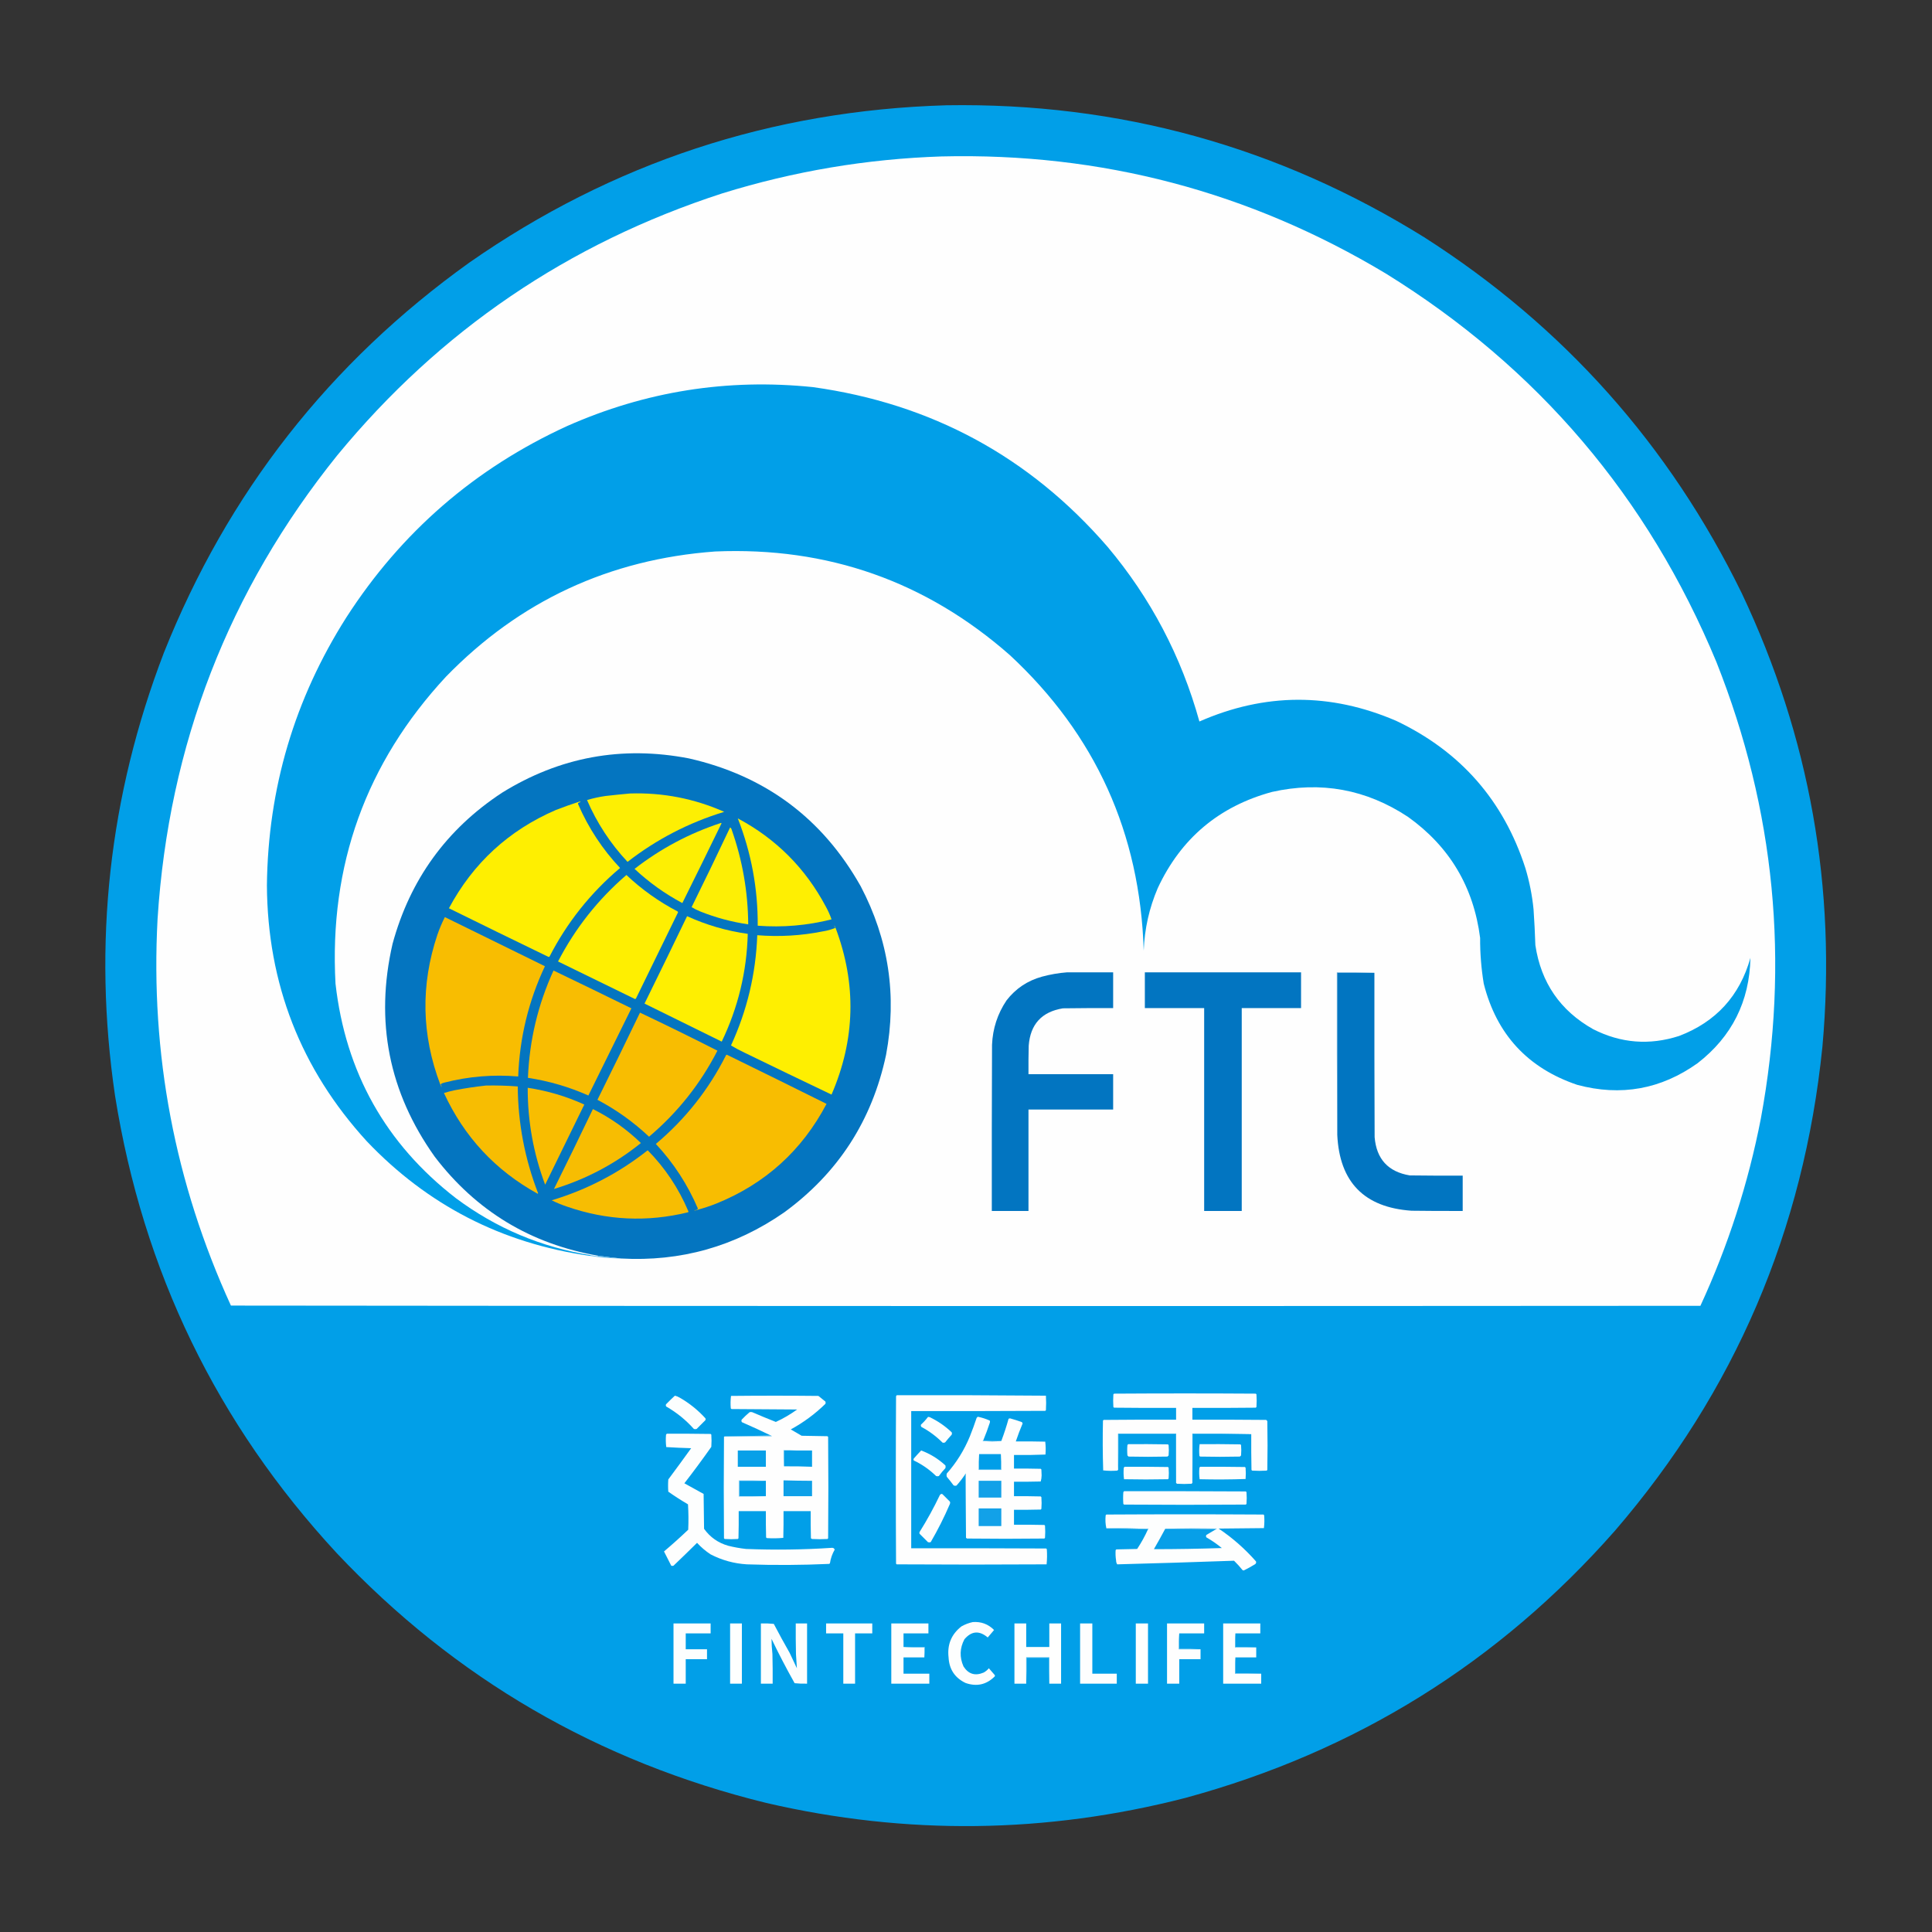 <?xml version="1.0" encoding="UTF-8"?>
<!DOCTYPE svg PUBLIC "-//W3C//DTD SVG 1.1//EN" "http://www.w3.org/Graphics/SVG/1.1/DTD/svg11.dtd">
<svg xmlns="http://www.w3.org/2000/svg" version="1.1" width="4267px" height="4267px" style="shape-rendering:geometricPrecision; text-rendering:geometricPrecision; image-rendering:optimizeQuality; fill-rule:evenodd; clip-rule:evenodd" xmlns:xlink="http://www.w3.org/1999/xlink">
<rect width="100%" height="100%" fill="#333333" stroke="none"/>
<g><path style="opacity:0.998" fill="#019fe8" d="M 2090.5,232.5 C 2471.29,226.404 2822.95,323.57 3145.5,524C 3453.08,720.569 3686.91,982.736 3847,1310.5C 3997.06,1627.84 4056.39,1961.5 4025,2311.5C 3983.85,2717.27 3831.19,3073.61 3567,3380.5C 3310.57,3671.9 2994.07,3868.74 2617.5,3971C 2310.06,4049.99 2001.73,4053.66 1692.5,3982C 1321.02,3890.76 1004.86,3706.93 744,3430.5C 479.156,3144.44 315.822,2807.44 254,2419.5C 204.686,2083.99 240.686,1757.99 362,1441.5C 502.838,1088.36 727.671,801.19 1036.5,580C 1352.54,359.602 1703.87,243.769 2090.5,232.5 Z"/></g>
<g><path style="opacity:1" fill="#fefefe" d="M 2079.5,345.5 C 2431.94,336.928 2758.94,423.094 3060.5,604C 3396.11,811.623 3639.61,1097.79 3791,1462.5C 3920.29,1788.76 3952.96,2124.76 3889,2470.5C 3861.13,2613.76 3816.63,2751.6 3755.5,2884C 2673.6,2884.83 1591.76,2884.67 510,2883.5C 386.047,2612.31 332.047,2327.64 348,2029.5C 372.591,1645.24 504.924,1303.9 745,1005.5C 971.63,730.178 1255.13,537.345 1595.5,427C 1753.2,378.106 1914.53,350.939 2079.5,345.5 Z"/></g>
<g><path style="opacity:1" fill="#019fe8" d="M 1306.5,2772.5 C 1305.08,2773.45 1303.41,2773.78 1301.5,2773.5C 1107.88,2745.78 944.046,2661.45 810,2520.5C 664.337,2361.05 590.837,2172.71 589.5,1955.5C 591.873,1741.31 650.373,1543.97 765,1363.5C 886.364,1175.13 1048.86,1034.3 1252.5,941C 1425.84,864.166 1606.84,835.5 1795.5,855C 2057.16,891.387 2273.99,1008.89 2446,1207.5C 2541.38,1320.89 2609.04,1449.56 2649,1593.5C 2793.65,1530.06 2938.48,1529.56 3083.5,1592C 3225.56,1659.39 3320.73,1767.89 3369,1917.5C 3377.94,1947.22 3383.94,1977.55 3387,2008.5C 3388.8,2034.81 3390.13,2061.14 3391,2087.5C 3403.43,2170.25 3445.93,2232.09 3518.5,2273C 3579.72,2304.13 3643.06,2309.13 3708.5,2288C 3789.85,2256.97 3842.35,2199.47 3866,2115.5C 3863.97,2211.72 3825.14,2289.22 3749.5,2348C 3668.58,2405.82 3579.91,2421.82 3483.5,2396C 3374.14,2358.97 3305.31,2284.47 3277,2172.5C 3271.48,2139.07 3268.81,2105.41 3269,2071.5C 3254.57,1958.74 3201.4,1869.57 3109.5,1804C 3017.41,1743.21 2917.41,1724.88 2809.5,1749C 2692.37,1780.81 2608.2,1851.64 2557,1961.5C 2538.16,2005.53 2527.83,2051.53 2526,2099.5C 2518.05,1840.17 2419.55,1622.67 2230.5,1447C 2044.91,1283.79 1827.91,1207.46 1579.5,1218C 1345.73,1235.15 1147.56,1327.32 985,1494.5C 808.067,1685.27 726.733,1911.27 741,2172.5C 763.261,2368.26 851.761,2526.09 1006.5,2646C 1095.84,2712.74 1195.84,2754.91 1306.5,2772.5 Z"/></g>
<g><path style="opacity:1" fill="#0475c0" d="M 1371.5,2779.5 C 1354.92,2777.88 1338.25,2775.88 1321.5,2773.5C 1172.02,2747.54 1051.52,2674.54 960,2554.5C 858.744,2412.19 827.744,2255.53 867,2084.5C 905.624,1942.65 986.124,1831.49 1108.5,1751C 1236.06,1671.82 1373.73,1646.49 1521.5,1675C 1690,1713.22 1816.5,1807.38 1901,1957.5C 1962.68,2074.94 1981.35,2198.94 1957,2329.5C 1926.17,2474.73 1851,2590.9 1731.5,2678C 1623.36,2753.01 1503.36,2786.85 1371.5,2779.5 Z"/></g>
<g><path style="opacity:1" fill="#fdef03" d="M 1391.5,1752.5 C 1463.97,1750.21 1533.3,1763.71 1599.5,1793C 1521.27,1816.86 1450.1,1853.69 1386,1903.5C 1348.3,1863.29 1318.46,1817.79 1296.5,1767C 1309.89,1762.99 1323.55,1759.99 1337.5,1758C 1355.63,1755.95 1373.63,1754.12 1391.5,1752.5 Z"/></g>
<g><path style="opacity:1" fill="#feef01" d="M 1279.5,1770.5 C 1280.55,1770.35 1281.55,1770.52 1282.5,1771C 1280.91,1771.86 1279.25,1772.53 1277.5,1773C 1276.48,1774.05 1276.32,1775.22 1277,1776.5C 1299.73,1828.83 1330.57,1875.67 1369.5,1917C 1304.33,1972.08 1252.33,2037.41 1213.5,2113C 1212.5,2113.67 1211.5,2113.67 1210.5,2113C 1137.41,2077.62 1064.41,2041.95 991.5,2006C 1044.89,1906.28 1123.56,1833.94 1227.5,1789C 1244.76,1782.3 1262.1,1776.14 1279.5,1770.5 Z"/></g>
<g><path style="opacity:1" fill="#feef02" d="M 1629.5,1807.5 C 1714.17,1852.67 1779,1917.67 1824,2002.5C 1829.01,2011.51 1833.17,2020.84 1836.5,2030.5C 1782.96,2044.03 1728.63,2048.7 1673.5,2044.5C 1673.99,1962.63 1659.33,1883.63 1629.5,1807.5 Z"/></g>
<g><path style="opacity:1" fill="#fdef03" d="M 1592.5,1817.5 C 1593.04,1817.56 1593.38,1817.89 1593.5,1818.5C 1564.92,1877.32 1536.09,1935.99 1507,1994.5C 1468.49,1973.99 1433.32,1948.82 1401.5,1919C 1459.07,1874.21 1522.74,1840.37 1592.5,1817.5 Z"/></g>
<g><path style="opacity:1" fill="#fdef05" d="M 1612.5,1827.5 C 1614.28,1828.57 1615.45,1830.24 1616,1832.5C 1639.83,1900.11 1651.99,1969.78 1652.5,2041.5C 1616.04,2036.18 1580.7,2026.68 1546.5,2013C 1539.82,2010.33 1533.49,2007.16 1527.5,2003.5C 1556.38,1945.08 1584.71,1886.41 1612.5,1827.5 Z"/></g>
<g><path style="opacity:1" fill="#feef01" d="M 1383.5,1932.5 C 1417.35,1964.49 1455.02,1991.32 1496.5,2013C 1497.02,2013.56 1497.36,2014.23 1497.5,2015C 1466.64,2078.56 1435.64,2142.06 1404.5,2205.5C 1403.83,2205.83 1403.17,2206.17 1402.5,2206.5C 1345.89,2178.93 1289.22,2151.27 1232.5,2123.5C 1270.47,2050.18 1320.81,1986.51 1383.5,1932.5 Z"/></g>
<g><path style="opacity:1" fill="#feef01" d="M 1517.5,2023.5 C 1560.25,2043.02 1604.91,2056.02 1651.5,2062.5C 1649.29,2146 1630.13,2225.33 1594,2300.5C 1537.12,2272.64 1480.29,2244.64 1423.5,2216.5C 1455.13,2152.23 1486.47,2087.9 1517.5,2023.5 Z"/></g>
<g><path style="opacity:1" fill="#f8bd01" d="M 973.5,2394.5 C 973.5,2395.17 973.167,2395.5 972.5,2395.5C 930.928,2285.95 928.761,2175.62 966,2064.5C 970.625,2051.12 976.125,2038.12 982.5,2025.5C 1056.17,2061.67 1129.83,2097.83 1203.5,2134C 1167.25,2211.08 1147.58,2292.25 1144.5,2377.5C 1089.37,2372.79 1035.04,2377.29 981.5,2391C 978.428,2391.58 975.761,2392.75 973.5,2394.5 Z"/></g>
<g><path style="opacity:1" fill="#8eb85a" d="M 1845.5,2049.5 C 1845.17,2049.5 1844.83,2049.5 1844.5,2049.5C 1843.09,2047.77 1842.59,2045.77 1843,2043.5C 1843.94,2045.49 1844.77,2047.49 1845.5,2049.5 Z"/></g>
<g><path style="opacity:1" fill="#feef01" d="M 1844.5,2049.5 C 1844.83,2049.5 1845.17,2049.5 1845.5,2049.5C 1892.05,2173.36 1889.05,2296.02 1836.5,2417.5C 1772.44,2386.97 1708.44,2356.14 1644.5,2325C 1634.19,2320.18 1624.19,2314.84 1614.5,2309C 1650.06,2231.68 1669.4,2150.51 1672.5,2065.5C 1721.22,2069.44 1769.55,2066.6 1817.5,2057C 1826.92,2055.55 1835.92,2053.05 1844.5,2049.5 Z"/></g>
<g><path style="opacity:1" fill="#f8bd02" d="M 1222.5,2143.5 C 1279.9,2171.03 1337.24,2198.87 1394.5,2227C 1362.93,2291.31 1331.26,2355.48 1299.5,2419.5C 1256.73,2400.52 1212.23,2387.52 1166,2380.5C 1169.26,2297.81 1188.09,2218.81 1222.5,2143.5 Z"/></g>
<g><path style="opacity:1" fill="#0275c1" d="M 2356.5,2147.5 C 2390.5,2147.5 2424.5,2147.5 2458.5,2147.5C 2458.5,2173.83 2458.5,2200.17 2458.5,2226.5C 2421.5,2226.33 2384.5,2226.5 2347.5,2227C 2300.74,2234.65 2275.58,2262.15 2272,2309.5C 2271.5,2330.5 2271.33,2351.5 2271.5,2372.5C 2333.83,2372.5 2396.17,2372.5 2458.5,2372.5C 2458.5,2398.5 2458.5,2424.5 2458.5,2450.5C 2396.17,2450.5 2333.83,2450.5 2271.5,2450.5C 2271.5,2525.17 2271.5,2599.83 2271.5,2674.5C 2244.5,2674.5 2217.5,2674.5 2190.5,2674.5C 2190.33,2552.17 2190.5,2429.83 2191,2307.5C 2192.48,2271.72 2203.15,2239.05 2223,2209.5C 2243.21,2183.33 2269.37,2165.83 2301.5,2157C 2319.68,2152.1 2338.01,2148.93 2356.5,2147.5 Z"/></g>
<g><path style="opacity:1" fill="#0275c1" d="M 2528.5,2147.5 C 2643.5,2147.5 2758.5,2147.5 2873.5,2147.5C 2873.5,2173.83 2873.5,2200.17 2873.5,2226.5C 2829.83,2226.5 2786.17,2226.5 2742.5,2226.5C 2742.5,2375.83 2742.5,2525.17 2742.5,2674.5C 2714.83,2674.5 2687.17,2674.5 2659.5,2674.5C 2659.5,2525.17 2659.5,2375.83 2659.5,2226.5C 2615.83,2226.5 2572.17,2226.5 2528.5,2226.5C 2528.5,2200.17 2528.5,2173.83 2528.5,2147.5 Z"/></g>
<g><path style="opacity:1" fill="#77b4dd" d="M 3035.5,2148.5 C 3008.17,2148.5 2980.83,2148.5 2953.5,2148.5C 2953.5,2267.83 2953.5,2387.17 2953.5,2506.5C 2952.5,2387 2952.17,2267.33 2952.5,2147.5C 2980.34,2147.17 3008.01,2147.5 3035.5,2148.5 Z"/></g>
<g><path style="opacity:1" fill="#0175c1" d="M 3035.5,2148.5 C 3035.33,2269.5 3035.5,2390.5 3036,2511.5C 3040.01,2559.84 3065.85,2588.01 3113.5,2596C 3152.5,2596.5 3191.5,2596.67 3230.5,2596.5C 3230.5,2622.5 3230.5,2648.5 3230.5,2674.5C 3192.83,2674.67 3155.17,2674.5 3117.5,2674C 3013.12,2666.79 2958.45,2610.95 2953.5,2506.5C 2953.5,2387.17 2953.5,2267.83 2953.5,2148.5C 2980.83,2148.5 3008.17,2148.5 3035.5,2148.5 Z"/></g>
<g><path style="opacity:1" fill="#f8bd01" d="M 1413.5,2236.5 C 1470.97,2263.74 1527.97,2291.74 1584.5,2320.5C 1546.89,2393.8 1496.56,2457.13 1433.5,2510.5C 1399.2,2478.18 1361.2,2451.01 1319.5,2429C 1351.23,2365.04 1382.56,2300.87 1413.5,2236.5 Z"/></g>
<g><path style="opacity:1" fill="#f8bd01" d="M 1538.5,2672.5 C 1538.5,2672.17 1538.5,2671.83 1538.5,2671.5C 1539.64,2671.09 1540.64,2670.43 1541.5,2669.5C 1518.74,2616.27 1487.74,2568.6 1448.5,2526.5C 1513.66,2471.69 1565.33,2406.36 1603.5,2330.5C 1604.36,2329.42 1605.36,2329.25 1606.5,2330C 1679.74,2365.79 1752.74,2401.79 1825.5,2438C 1771.3,2540.93 1690.3,2614.27 1582.5,2658C 1568.12,2663.74 1553.45,2668.57 1538.5,2672.5 Z"/></g>
<g><path style="opacity:1" fill="#f7bd02" d="M 1073.5,2397.5 C 1096.88,2397.08 1120.21,2397.75 1143.5,2399.5C 1144.12,2480.92 1159.12,2559.58 1188.5,2635.5C 1188.17,2635.83 1187.83,2636.17 1187.5,2636.5C 1094.19,2585.02 1025.19,2510.85 980.5,2414C 988.074,2411.68 995.74,2409.68 1003.5,2408C 1026.82,2403.51 1050.15,2400.01 1073.5,2397.5 Z"/></g>
<g><path style="opacity:1" fill="#8a9b5e" d="M 973.5,2394.5 C 975.088,2396.53 975.588,2398.86 975,2401.5C 974.062,2399.51 973.228,2397.51 972.5,2395.5C 973.167,2395.5 973.5,2395.17 973.5,2394.5 Z"/></g>
<g><path style="opacity:1" fill="#f8bd01" d="M 1165.5,2402.5 C 1208.92,2408.98 1250.59,2421.31 1290.5,2439.5C 1261.67,2498.5 1232.83,2557.5 1204,2616.5C 1178.13,2547.55 1165.29,2476.22 1165.5,2402.5 Z"/></g>
<g><path style="opacity:1" fill="#f7bd02" d="M 1309.5,2449.5 C 1348.68,2469 1384.01,2494 1415.5,2524.5C 1358.29,2570.61 1294.29,2604.44 1223.5,2626C 1252.56,2567.38 1281.23,2508.54 1309.5,2449.5 Z"/></g>
<g><path style="opacity:1" fill="#f7bd02" d="M 1430.5,2540.5 C 1468.67,2579.25 1498.51,2623.92 1520,2674.5C 1520.75,2675.64 1520.58,2676.64 1519.5,2677.5C 1429.24,2699.55 1340.24,2695.38 1252.5,2665C 1240.81,2661.11 1229.48,2656.44 1218.5,2651C 1296.56,2627.48 1367.22,2590.65 1430.5,2540.5 Z"/></g>
<g><path style="opacity:1" fill="#829961" d="M 1538.5,2671.5 C 1538.5,2671.83 1538.5,2672.17 1538.5,2672.5C 1536.77,2673.91 1534.77,2674.41 1532.5,2674C 1534.49,2673.06 1536.49,2672.23 1538.5,2671.5 Z"/></g>
<g><path style="opacity:1" fill="#62b9ea" d="M 1306.5,2772.5 C 1310.51,2773.04 1314.51,2773.7 1318.5,2774.5C 1319.73,2774.48 1320.73,2774.15 1321.5,2773.5C 1338.25,2775.88 1354.92,2777.88 1371.5,2779.5C 1347.87,2779.23 1324.54,2777.23 1301.5,2773.5C 1303.41,2773.78 1305.08,2773.45 1306.5,2772.5 Z"/></g>
<g><path style="opacity:1" fill="#fefefe" d="M 2763.5,3167.5 C 2720.34,3166.5 2677,3166.17 2633.5,3166.5C 2633.5,3202.83 2633.5,3239.17 2633.5,3275.5C 2632.71,3275.78 2632.04,3276.28 2631.5,3277C 2620.83,3277.67 2610.17,3277.67 2599.5,3277C 2598.96,3276.28 2598.29,3275.78 2597.5,3275.5C 2597.5,3239.17 2597.5,3202.83 2597.5,3166.5C 2554.83,3166.5 2512.17,3166.5 2469.5,3166.5C 2469.5,3193.17 2469.5,3219.83 2469.5,3246.5C 2468.71,3246.78 2468.04,3247.28 2467.5,3248C 2457.12,3248.81 2446.79,3248.64 2436.5,3247.5C 2435.33,3210.84 2435.17,3174.17 2436,3137.5C 2436.5,3137 2437,3136.5 2437.5,3136C 2490.83,3135.5 2544.17,3135.33 2597.5,3135.5C 2597.5,3126.83 2597.5,3118.17 2597.5,3109.5C 2551.83,3109.67 2506.17,3109.5 2460.5,3109C 2460,3108.5 2459.5,3108 2459,3107.5C 2458.33,3098.17 2458.33,3088.83 2459,3079.5C 2459.5,3079 2460,3078.5 2460.5,3078C 2564.83,3077.33 2669.17,3077.33 2773.5,3078C 2774,3078.5 2774.5,3079 2775,3079.5C 2775.67,3088.83 2775.67,3098.17 2775,3107.5C 2774.5,3108 2774,3108.5 2773.5,3109C 2726.83,3109.5 2680.17,3109.67 2633.5,3109.5C 2633.5,3118.17 2633.5,3126.83 2633.5,3135.5C 2687.83,3135.33 2742.17,3135.5 2796.5,3136C 2797.33,3136.83 2798.17,3137.67 2799,3138.5C 2799.67,3174.5 2799.67,3210.5 2799,3246.5C 2798.5,3247 2798,3247.5 2797.5,3248C 2786.83,3248.67 2776.17,3248.67 2765.5,3248C 2765,3247.5 2764.5,3247 2764,3246.5C 2763.5,3220.17 2763.33,3193.84 2763.5,3167.5 Z"/></g>
<g><path style="opacity:1" fill="#fefefe" d="M 1980.5,3081.5 C 2090.4,3081.17 2200.24,3081.5 2310,3082.5C 2310.67,3093.17 2310.67,3103.83 2310,3114.5C 2309.5,3115 2309,3115.5 2308.5,3116C 2209.83,3116.5 2111.17,3116.67 2012.5,3116.5C 2012.5,3217.5 2012.5,3318.5 2012.5,3419.5C 2111.83,3419.33 2211.17,3419.5 2310.5,3420C 2311,3420.5 2311.5,3421 2312,3421.5C 2312.82,3432.74 2312.65,3443.91 2311.5,3455C 2201.17,3455.67 2090.83,3455.67 1980.5,3455C 1980,3454.5 1979.5,3454 1979,3453.5C 1978.33,3330.17 1978.33,3206.83 1979,3083.5C 1979.72,3082.96 1980.22,3082.29 1980.5,3081.5 Z"/></g>
<g><path style="opacity:1" fill="#fefefe" d="M 1600.5,3172.5 C 1635.17,3172.67 1669.83,3172.5 1704.5,3172C 1703.96,3171.28 1703.29,3170.78 1702.5,3170.5C 1681.41,3160.19 1660.07,3150.36 1638.5,3141C 1637.42,3139.27 1637.26,3137.44 1638,3135.5C 1643.53,3129.63 1649.36,3124.13 1655.5,3119C 1657.5,3118.33 1659.5,3118.33 1661.5,3119C 1678.72,3126.45 1696.06,3133.61 1713.5,3140.5C 1730.11,3132.86 1745.78,3123.7 1760.5,3113C 1712.17,3112.67 1663.83,3112.33 1615.5,3112C 1615,3111.5 1614.5,3111 1614,3110.5C 1613.18,3101.26 1613.35,3092.09 1614.5,3083C 1678.83,3082.33 1743.17,3082.33 1807.5,3083C 1812.58,3087.29 1817.74,3091.45 1823,3095.5C 1823.67,3097.17 1823.67,3098.83 1823,3100.5C 1800.08,3122.87 1774.58,3141.7 1746.5,3157C 1754.5,3161.67 1762.5,3166.33 1770.5,3171C 1789.5,3171.33 1808.5,3171.67 1827.5,3172C 1828,3172.5 1828.5,3173 1829,3173.5C 1829.67,3248.17 1829.67,3322.83 1829,3397.5C 1828.5,3398 1828,3398.5 1827.5,3399C 1816.17,3399.67 1804.83,3399.67 1793.5,3399C 1792.58,3398.63 1791.75,3398.13 1791,3397.5C 1790.5,3377.5 1790.33,3357.5 1790.5,3337.5C 1770.5,3337.5 1750.5,3337.5 1730.5,3337.5C 1730.67,3357.17 1730.5,3376.84 1730,3396.5C 1717.91,3397.65 1705.74,3397.82 1693.5,3397C 1693,3396.5 1692.5,3396 1692,3395.5C 1691.5,3376.17 1691.33,3356.84 1691.5,3337.5C 1671.5,3337.5 1651.5,3337.5 1631.5,3337.5C 1631.67,3357.5 1631.5,3377.5 1631,3397.5C 1630.5,3398 1630,3398.5 1629.5,3399C 1619.83,3399.67 1610.17,3399.67 1600.5,3399C 1600,3398.5 1599.5,3398 1599,3397.5C 1598.33,3322.83 1598.33,3248.17 1599,3173.5C 1599.38,3172.94 1599.88,3172.61 1600.5,3172.5 Z"/></g>
<g><path style="opacity:1" fill="#fcfefe" d="M 1490.5,3082.5 C 1494.32,3083.4 1497.98,3084.9 1501.5,3087C 1522.7,3099.19 1541.53,3114.36 1558,3132.5C 1558.67,3133.83 1558.67,3135.17 1558,3136.5C 1551.5,3143 1545,3149.5 1538.5,3156C 1536.5,3156.67 1534.5,3156.67 1532.5,3156C 1514.81,3136.17 1494.48,3119.67 1471.5,3106.5C 1470.37,3104.93 1470.2,3103.26 1471,3101.5C 1477.4,3094.94 1483.9,3088.6 1490.5,3082.5 Z"/></g>
<g><path style="opacity:1" fill="#fefefe" d="M 2171.5,3181.5 C 2170.96,3181.56 2170.62,3181.89 2170.5,3182.5C 2184.33,3183.83 2197.99,3183.83 2211.5,3182.5C 2217.6,3166.42 2222.94,3150.09 2227.5,3133.5C 2228.45,3133.01 2229.45,3132.68 2230.5,3132.5C 2239.09,3134.86 2247.59,3137.53 2256,3140.5C 2257.44,3141.21 2258.28,3142.38 2258.5,3144C 2253,3157.01 2248,3170.17 2243.5,3183.5C 2265.17,3183.33 2286.84,3183.5 2308.5,3184C 2309.65,3193.42 2309.82,3202.92 2309,3212.5C 2285.91,3213.49 2262.74,3213.83 2239.5,3213.5C 2239.5,3223.5 2239.5,3233.5 2239.5,3243.5C 2259.17,3243.33 2278.84,3243.5 2298.5,3244C 2299,3244.5 2299.5,3245 2300,3245.5C 2300.17,3249.83 2300.33,3254.17 2300.5,3258.5C 2300.47,3263.25 2299.8,3267.75 2298.5,3272C 2278.84,3272.5 2259.17,3272.67 2239.5,3272.5C 2239.5,3283.17 2239.5,3293.83 2239.5,3304.5C 2259.17,3304.33 2278.84,3304.5 2298.5,3305C 2299,3305.5 2299.5,3306 2300,3306.5C 2300.67,3315.17 2300.67,3323.83 2300,3332.5C 2299.5,3333 2299,3333.5 2298.5,3334C 2278.84,3334.5 2259.17,3334.67 2239.5,3334.5C 2239.5,3345.5 2239.5,3356.5 2239.5,3367.5C 2261.84,3367.33 2284.17,3367.5 2306.5,3368C 2307,3368.5 2307.5,3369 2308,3369.5C 2308.67,3378.5 2308.67,3387.5 2308,3396.5C 2307.5,3397 2307,3397.5 2306.5,3398C 2249.5,3398.67 2192.5,3398.67 2135.5,3398C 2134.96,3397.28 2134.29,3396.78 2133.5,3396.5C 2133.67,3349.17 2133.5,3301.83 2133,3254.5C 2132.28,3255.04 2131.78,3255.71 2131.5,3256.5C 2125.76,3265.08 2119.43,3273.24 2112.5,3281C 2110.23,3281.76 2108.06,3281.59 2106,3280.5C 2101.24,3273.98 2096.24,3267.65 2091,3261.5C 2090.33,3259.17 2090.33,3256.83 2091,3254.5C 2112.52,3230.16 2129.52,3202.82 2142,3172.5C 2147.4,3158.98 2152.4,3145.31 2157,3131.5C 2157.83,3130.67 2158.67,3129.83 2159.5,3129C 2168.62,3130.82 2177.46,3133.65 2186,3137.5C 2186.67,3139.17 2186.67,3140.83 2186,3142.5C 2181.65,3155.72 2176.82,3168.72 2171.5,3181.5 Z"/></g>
<g><path style="opacity:1" fill="#fdfefe" d="M 2049.5,3129.5 C 2050.87,3129.34 2052.21,3129.51 2053.5,3130C 2071.5,3138.58 2087.66,3149.74 2102,3163.5C 2102.67,3165.17 2102.67,3166.83 2102,3168.5C 2096.98,3174.02 2092.15,3179.69 2087.5,3185.5C 2085.58,3186.64 2083.58,3186.81 2081.5,3186C 2067.69,3172.19 2052.19,3160.69 2035,3151.5C 2033.81,3149.96 2033.48,3148.29 2034,3146.5C 2039.74,3141.26 2044.91,3135.6 2049.5,3129.5 Z"/></g>
<g><path style="opacity:1" fill="#fdfefe" d="M 1472.5,3166.5 C 1504.84,3166.33 1537.17,3166.5 1569.5,3167C 1570,3167.5 1570.5,3168 1571,3168.5C 1571.67,3177.5 1571.67,3186.5 1571,3195.5C 1551.78,3222.78 1531.94,3249.61 1511.5,3276C 1525.75,3283.71 1539.91,3291.54 1554,3299.5C 1554.33,3325.17 1554.67,3350.83 1555,3376.5C 1568.37,3395.18 1586.21,3407.68 1608.5,3414C 1621.36,3417.18 1634.36,3419.51 1647.5,3421C 1710.88,3423.53 1774.22,3422.7 1837.5,3418.5C 1840.5,3418.41 1842.5,3419.74 1843.5,3422.5C 1838.12,3431.8 1834.62,3441.8 1833,3452.5C 1832.5,3453 1832,3453.5 1831.5,3454C 1770.85,3456.75 1710.18,3457.09 1649.5,3455C 1621.24,3453.27 1594.58,3445.94 1569.5,3433C 1558.42,3425.75 1548.42,3417.25 1539.5,3407.5C 1522.32,3424.51 1504.99,3441.35 1487.5,3458C 1485.83,3458.67 1484.17,3458.67 1482.5,3458C 1477.02,3447.54 1471.69,3437.04 1466.5,3426.5C 1484.73,3411.11 1502.56,3395.11 1520,3378.5C 1520.83,3359.82 1520.67,3341.16 1519.5,3322.5C 1504.6,3313.76 1490.1,3304.42 1476,3294.5C 1475.33,3285.5 1475.33,3276.5 1476,3267.5C 1493.03,3244.64 1509.86,3221.64 1526.5,3198.5C 1508.09,3197.98 1489.75,3197.14 1471.5,3196C 1470.35,3186.91 1470.18,3177.74 1471,3168.5C 1471.72,3167.96 1472.22,3167.29 1472.5,3166.5 Z"/></g>
<g><path style="opacity:1" fill="#40b7ee" d="M 2597.5,3275.5 C 2596.5,3239.67 2596.17,3203.67 2596.5,3167.5C 2554.5,3167.5 2512.5,3167.5 2470.5,3167.5C 2470.83,3194.01 2470.5,3220.34 2469.5,3246.5C 2469.5,3219.83 2469.5,3193.17 2469.5,3166.5C 2512.17,3166.5 2554.83,3166.5 2597.5,3166.5C 2597.5,3202.83 2597.5,3239.17 2597.5,3275.5 Z"/></g>
<g><path style="opacity:1" fill="#40b7ee" d="M 2763.5,3167.5 C 2720.5,3167.5 2677.5,3167.5 2634.5,3167.5C 2634.83,3203.67 2634.5,3239.67 2633.5,3275.5C 2633.5,3239.17 2633.5,3202.83 2633.5,3166.5C 2677,3166.17 2720.34,3166.5 2763.5,3167.5 Z"/></g>
<g><path style="opacity:1" fill="#bfe6f8" d="M 1702.5,3170.5 C 1703.29,3170.78 1703.96,3171.28 1704.5,3172C 1669.83,3172.5 1635.17,3172.67 1600.5,3172.5C 1634.5,3171.83 1668.5,3171.17 1702.5,3170.5 Z"/></g>
<g><path style="opacity:1" fill="#84d0f4" d="M 2171.5,3181.5 C 2184.66,3182.5 2197.99,3182.83 2211.5,3182.5C 2197.99,3183.83 2184.33,3183.83 2170.5,3182.5C 2170.62,3181.89 2170.96,3181.56 2171.5,3181.5 Z"/></g>
<g><path style="opacity:1" fill="#fcfdfe" d="M 2491.5,3189.5 C 2520.84,3189.33 2550.17,3189.5 2579.5,3190C 2580,3190.5 2580.5,3191 2581,3191.5C 2581.67,3199.17 2581.67,3206.83 2581,3214.5C 2580.17,3215.33 2579.33,3216.17 2578.5,3217C 2549.83,3217.67 2521.17,3217.67 2492.5,3217C 2491.67,3216.17 2490.83,3215.33 2490,3214.5C 2489.33,3206.83 2489.33,3199.17 2490,3191.5C 2490.72,3190.96 2491.22,3190.29 2491.5,3189.5 Z"/></g>
<g><path style="opacity:1" fill="#fcfdfe" d="M 2649.5,3189.5 C 2679.5,3189.33 2709.5,3189.5 2739.5,3190C 2740,3190.5 2740.5,3191 2741,3191.5C 2741.67,3199.17 2741.67,3206.83 2741,3214.5C 2740.17,3215.33 2739.33,3216.17 2738.5,3217C 2709.17,3217.67 2679.83,3217.67 2650.5,3217C 2650,3216.5 2649.5,3216 2649,3215.5C 2648.2,3206.76 2648.36,3198.09 2649.5,3189.5 Z"/></g>
<g><path style="opacity:1" fill="#95d6f5" d="M 1758.5,3203.5 C 1749.5,3203.5 1740.5,3203.5 1731.5,3203.5C 1731.5,3215.17 1731.5,3226.83 1731.5,3238.5C 1730.5,3226.68 1730.17,3214.68 1730.5,3202.5C 1740.01,3202.17 1749.35,3202.51 1758.5,3203.5 Z"/></g>
<g><path style="opacity:1" fill="#049fe8" d="M 1758.5,3203.5 C 1770.17,3203.5 1781.83,3203.5 1793.5,3203.5C 1793.5,3215.5 1793.5,3227.5 1793.5,3239.5C 1772.85,3238.63 1752.18,3238.3 1731.5,3238.5C 1731.5,3226.83 1731.5,3215.17 1731.5,3203.5C 1740.5,3203.5 1749.5,3203.5 1758.5,3203.5 Z"/></g>
<g><path style="opacity:1" fill="#08a0e8" d="M 1629.5,3203.5 C 1650.17,3203.5 1670.83,3203.5 1691.5,3203.5C 1691.5,3215.5 1691.5,3227.5 1691.5,3239.5C 1670.83,3239.5 1650.17,3239.5 1629.5,3239.5C 1629.5,3227.5 1629.5,3215.5 1629.5,3203.5 Z"/></g>
<g><path style="opacity:1" fill="#fcfefe" d="M 2034.5,3203.5 C 2054.5,3211 2072.33,3222 2088,3236.5C 2088.67,3238.5 2088.67,3240.5 2088,3242.5C 2082.79,3248.04 2077.96,3253.88 2073.5,3260C 2071.5,3260.67 2069.5,3260.67 2067.5,3260C 2052.91,3245.74 2036.41,3234.24 2018,3225.5C 2017.33,3224.17 2017.33,3222.83 2018,3221.5C 2023.39,3215.28 2028.89,3209.28 2034.5,3203.5 Z"/></g>
<g><path style="opacity:1" fill="#fcfefe" d="M 2483.5,3239.5 C 2515.5,3239.33 2547.5,3239.5 2579.5,3240C 2580,3240.5 2580.5,3241 2581,3241.5C 2581.67,3249.5 2581.67,3257.5 2581,3265.5C 2580.5,3266 2580,3266.5 2579.5,3267C 2547.17,3267.67 2514.83,3267.67 2482.5,3267C 2481.35,3258.58 2481.18,3250.08 2482,3241.5C 2482.72,3240.96 2483.22,3240.29 2483.5,3239.5 Z"/></g>
<g><path style="opacity:1" fill="#fcfefe" d="M 2650.5,3239.5 C 2683.5,3239.33 2716.5,3239.5 2749.5,3240C 2750,3240.5 2750.5,3241 2751,3241.5C 2751.67,3249.83 2751.67,3258.17 2751,3266.5C 2717.24,3267.66 2683.4,3267.83 2649.5,3267C 2648.35,3258.58 2648.18,3250.08 2649,3241.5C 2649.72,3240.96 2650.22,3240.29 2650.5,3239.5 Z"/></g>
<g><path style="opacity:1" fill="#40b7ee" d="M 2162.5,3211.5 C 2162.5,3222.83 2162.5,3234.17 2162.5,3245.5C 2178.5,3245.5 2194.5,3245.5 2210.5,3245.5C 2210.5,3234.17 2210.5,3222.83 2210.5,3211.5C 2211.49,3222.99 2211.83,3234.65 2211.5,3246.5C 2194.83,3246.5 2178.17,3246.5 2161.5,3246.5C 2161.17,3234.65 2161.51,3222.99 2162.5,3211.5 Z"/></g>
<g><path style="opacity:1" fill="#009ee8" d="M 2162.5,3211.5 C 2178.5,3211.5 2194.5,3211.5 2210.5,3211.5C 2210.5,3222.83 2210.5,3234.17 2210.5,3245.5C 2194.5,3245.5 2178.5,3245.5 2162.5,3245.5C 2162.5,3234.17 2162.5,3222.83 2162.5,3211.5 Z"/></g>
<g><path style="opacity:1" fill="#7fcef3" d="M 2133.5,3396.5 C 2132.83,3349.83 2132.17,3303.17 2131.5,3256.5C 2131.78,3255.71 2132.28,3255.04 2133,3254.5C 2133.5,3301.83 2133.67,3349.17 2133.5,3396.5 Z"/></g>
<g><path style="opacity:1" fill="#009ee8" d="M 1691.5,3270.5 C 1691.5,3281.83 1691.5,3293.17 1691.5,3304.5C 1671.83,3304.5 1652.17,3304.5 1632.5,3304.5C 1632.5,3293.17 1632.5,3281.83 1632.5,3270.5C 1652.17,3270.5 1671.83,3270.5 1691.5,3270.5 Z"/></g>
<g><path style="opacity:1" fill="#0da0e8" d="M 1730.5,3269.5 C 1751.49,3270.12 1772.49,3270.45 1793.5,3270.5C 1793.5,3281.83 1793.5,3293.17 1793.5,3304.5C 1772.5,3304.5 1751.5,3304.5 1730.5,3304.5C 1730.5,3292.83 1730.5,3281.17 1730.5,3269.5 Z"/></g>
<g><path style="opacity:1" fill="#12a1e8" d="M 2161.5,3270.5 C 2178.17,3270.5 2194.83,3270.5 2211.5,3270.5C 2211.5,3282.83 2211.5,3295.17 2211.5,3307.5C 2194.83,3307.5 2178.17,3307.5 2161.5,3307.5C 2161.5,3295.17 2161.5,3282.83 2161.5,3270.5 Z"/></g>
<g><path style="opacity:1" fill="#fdfefe" d="M 2482.5,3293.5 C 2572.17,3293.33 2661.83,3293.5 2751.5,3294C 2752,3294.5 2752.5,3295 2753,3295.5C 2753.67,3304.17 2753.67,3312.83 2753,3321.5C 2752.5,3322 2752,3322.5 2751.5,3323C 2661.83,3323.67 2572.17,3323.67 2482.5,3323C 2482,3322.5 2481.5,3322 2481,3321.5C 2480.33,3312.83 2480.33,3304.17 2481,3295.5C 2481.72,3294.96 2482.22,3294.29 2482.5,3293.5 Z"/></g>
<g><path style="opacity:1" fill="#fdfefe" d="M 2078.5,3299.5 C 2079.55,3299.35 2080.55,3299.52 2081.5,3300C 2087,3305.5 2092.5,3311 2098,3316.5C 2098.67,3318.17 2098.67,3319.83 2098,3321.5C 2085.56,3350.55 2071.39,3378.72 2055.5,3406C 2053.5,3406.67 2051.5,3406.67 2049.5,3406C 2043.33,3399.83 2037.17,3393.67 2031,3387.5C 2030.33,3386.17 2030.33,3384.83 2031,3383.5C 2047.52,3357.13 2062.52,3329.8 2076,3301.5C 2076.99,3300.93 2077.83,3300.27 2078.5,3299.5 Z"/></g>
<g><path style="opacity:1" fill="#94d5f5" d="M 1691.5,3270.5 C 1671.83,3270.5 1652.17,3270.5 1632.5,3270.5C 1632.5,3281.83 1632.5,3293.17 1632.5,3304.5C 1652.17,3304.5 1671.83,3304.5 1691.5,3304.5C 1671.67,3305.5 1651.67,3305.83 1631.5,3305.5C 1631.5,3293.5 1631.5,3281.5 1631.5,3269.5C 1651.67,3269.17 1671.67,3269.5 1691.5,3270.5 Z"/></g>
<g><path style="opacity:1" fill="#12a1e8" d="M 2161.5,3331.5 C 2178.17,3331.5 2194.83,3331.5 2211.5,3331.5C 2211.5,3344.5 2211.5,3357.5 2211.5,3370.5C 2194.83,3370.5 2178.17,3370.5 2161.5,3370.5C 2161.5,3357.5 2161.5,3344.5 2161.5,3331.5 Z"/></g>
<g><path style="opacity:1" fill="#fdfefe" d="M 2535.5,3377.5 C 2536.04,3377.44 2536.38,3377.11 2536.5,3376.5C 2505.51,3375.5 2474.51,3375.17 2443.5,3375.5C 2441.4,3366.09 2440.9,3356.42 2442,3346.5C 2442.5,3346 2443,3345.5 2443.5,3345C 2559.17,3344.33 2674.83,3344.33 2790.5,3345C 2791,3345.5 2791.5,3346 2792,3346.5C 2792.82,3356.08 2792.65,3365.58 2791.5,3375C 2758.17,3375.33 2724.83,3375.67 2691.5,3376C 2722.07,3396.56 2749.57,3420.73 2774,3448.5C 2774.84,3451.32 2774.01,3453.48 2771.5,3455C 2763.51,3459.91 2755.35,3464.41 2747,3468.5C 2746.17,3468.33 2745.33,3468.17 2744.5,3468C 2738.63,3460.62 2732.3,3453.62 2725.5,3447C 2639.52,3450.07 2553.52,3452.74 2467.5,3455C 2465.84,3452.49 2465.01,3449.66 2465,3446.5C 2463.76,3438.86 2463.43,3431.2 2464,3423.5C 2464.5,3423 2465,3422.5 2465.5,3422C 2480.83,3421.67 2496.17,3421.33 2511.5,3421C 2520.67,3407.17 2528.67,3392.67 2535.5,3377.5 Z"/></g>
<g><path style="opacity:1" fill="#7fcef3" d="M 2443.5,3375.5 C 2474.51,3375.17 2505.51,3375.5 2536.5,3376.5C 2536.38,3377.11 2536.04,3377.44 2535.5,3377.5C 2504.83,3376.83 2474.17,3376.17 2443.5,3375.5 Z"/></g>
<g><path style="opacity:1" fill="#52bcef" d="M 2573.5,3376.5 C 2611.33,3375.34 2649.33,3375.17 2687.5,3376C 2686.96,3376.72 2686.29,3377.22 2685.5,3377.5C 2648.34,3376.5 2611,3376.17 2573.5,3376.5 Z"/></g>
<g><path style="opacity:1" fill="#079fe8" d="M 2573.5,3376.5 C 2611,3376.17 2648.34,3376.5 2685.5,3377.5C 2678.53,3381.66 2671.53,3385.82 2664.5,3390C 2663.24,3391.81 2663.24,3393.65 2664.5,3395.5C 2676.52,3402.36 2687.86,3410.19 2698.5,3419C 2648.49,3420.65 2598.49,3421.48 2548.5,3421.5C 2557.1,3406.63 2565.43,3391.63 2573.5,3376.5 Z"/></g>
<g><path style="opacity:1" fill="#fdfefe" d="M 2148.5,3582.5 C 2166.93,3581.14 2182.6,3586.98 2195.5,3600C 2190.94,3605.63 2186.28,3611.13 2181.5,3616.5C 2162.87,3600.71 2145.71,3602.04 2130,3620.5C 2119.62,3640.14 2118.95,3660.14 2128,3680.5C 2138.88,3697.46 2153.72,3701.96 2172.5,3694C 2176.92,3691.59 2180.75,3688.42 2184,3684.5C 2188.33,3689.5 2192.67,3694.5 2197,3699.5C 2197.67,3700.5 2197.67,3701.5 2197,3702.5C 2178.69,3720.78 2157.19,3725.62 2132.5,3717C 2108.9,3705.66 2096.4,3686.83 2095,3660.5C 2091.77,3632.15 2101.27,3609.32 2123.5,3592C 2131.48,3587.51 2139.82,3584.35 2148.5,3582.5 Z"/></g>
<g><path style="opacity:1" fill="#fdfefe" d="M 1487.5,3585.5 C 1514.83,3585.5 1542.17,3585.5 1569.5,3585.5C 1569.5,3592.83 1569.5,3600.17 1569.5,3607.5C 1551.17,3607.5 1532.83,3607.5 1514.5,3607.5C 1514.5,3619.17 1514.5,3630.83 1514.5,3642.5C 1530.17,3642.5 1545.83,3642.5 1561.5,3642.5C 1561.5,3649.83 1561.5,3657.17 1561.5,3664.5C 1545.83,3664.5 1530.17,3664.5 1514.5,3664.5C 1514.5,3682.5 1514.5,3700.5 1514.5,3718.5C 1505.5,3718.5 1496.5,3718.5 1487.5,3718.5C 1487.5,3674.17 1487.5,3629.83 1487.5,3585.5 Z"/></g>
<g><path style="opacity:1" fill="#fefffe" d="M 1612.5,3585.5 C 1621.17,3585.5 1629.83,3585.5 1638.5,3585.5C 1638.5,3629.83 1638.5,3674.17 1638.5,3718.5C 1629.83,3718.5 1621.17,3718.5 1612.5,3718.5C 1612.5,3674.17 1612.5,3629.83 1612.5,3585.5 Z"/></g>
<g><path style="opacity:1" fill="#fcfefe" d="M 1680.5,3585.5 C 1690.08,3585.18 1699.58,3585.51 1709,3586.5C 1720.27,3608.09 1731.93,3629.42 1744,3650.5C 1749.33,3661.83 1754.67,3673.17 1760,3684.5C 1759.45,3674.19 1758.79,3663.86 1758,3653.5C 1757.5,3630.84 1757.33,3608.17 1757.5,3585.5C 1765.83,3585.5 1774.17,3585.5 1782.5,3585.5C 1782.5,3629.83 1782.5,3674.17 1782.5,3718.5C 1773.25,3718.82 1764.08,3718.48 1755,3717.5C 1736.95,3685.4 1719.95,3652.73 1704,3619.5C 1704.1,3630.85 1704.76,3642.18 1706,3653.5C 1706.5,3675.16 1706.67,3696.83 1706.5,3718.5C 1697.83,3718.5 1689.17,3718.5 1680.5,3718.5C 1680.5,3674.17 1680.5,3629.83 1680.5,3585.5 Z"/></g>
<g><path style="opacity:1" fill="#fefefe" d="M 1824.5,3585.5 C 1858.5,3585.5 1892.5,3585.5 1926.5,3585.5C 1926.5,3592.83 1926.5,3600.17 1926.5,3607.5C 1913.83,3607.5 1901.17,3607.5 1888.5,3607.5C 1888.5,3644.5 1888.5,3681.5 1888.5,3718.5C 1879.83,3718.5 1871.17,3718.5 1862.5,3718.5C 1862.5,3681.5 1862.5,3644.5 1862.5,3607.5C 1849.83,3607.5 1837.17,3607.5 1824.5,3607.5C 1824.5,3600.17 1824.5,3592.83 1824.5,3585.5 Z"/></g>
<g><path style="opacity:1" fill="#fdfefe" d="M 1995.5,3637.5 C 2010.66,3638.5 2025.99,3638.83 2041.5,3638.5C 2041.5,3645.83 2041.5,3653.17 2041.5,3660.5C 2026.17,3660.5 2010.83,3660.5 1995.5,3660.5C 1995.5,3672.5 1995.5,3684.5 1995.5,3696.5C 2014.5,3696.5 2033.5,3696.5 2052.5,3696.5C 2052.5,3703.83 2052.5,3711.17 2052.5,3718.5C 2024.5,3718.5 1996.5,3718.5 1968.5,3718.5C 1968.5,3674.17 1968.5,3629.83 1968.5,3585.5C 1995.83,3585.5 2023.17,3585.5 2050.5,3585.5C 2050.5,3592.83 2050.5,3600.17 2050.5,3607.5C 2032.17,3607.5 2013.83,3607.5 1995.5,3607.5C 1995.5,3617.5 1995.5,3627.5 1995.5,3637.5 Z"/></g>
<g><path style="opacity:1" fill="#fefffe" d="M 2317.5,3718.5 C 2317.5,3699.17 2317.5,3679.83 2317.5,3660.5C 2300.5,3660.5 2283.5,3660.5 2266.5,3660.5C 2266.5,3679.83 2266.5,3699.17 2266.5,3718.5C 2257.83,3718.5 2249.17,3718.5 2240.5,3718.5C 2240.5,3674.17 2240.5,3629.83 2240.5,3585.5C 2249.17,3585.5 2257.83,3585.5 2266.5,3585.5C 2266.5,3602.83 2266.5,3620.17 2266.5,3637.5C 2283.5,3637.5 2300.5,3637.5 2317.5,3637.5C 2317.5,3620.17 2317.5,3602.83 2317.5,3585.5C 2326.17,3585.5 2334.83,3585.5 2343.5,3585.5C 2343.5,3629.83 2343.5,3674.17 2343.5,3718.5C 2334.83,3718.5 2326.17,3718.5 2317.5,3718.5 Z"/></g>
<g><path style="opacity:1" fill="#fdfefe" d="M 2385.5,3585.5 C 2394.5,3585.5 2403.5,3585.5 2412.5,3585.5C 2412.5,3622.5 2412.5,3659.5 2412.5,3696.5C 2430.5,3696.5 2448.5,3696.5 2466.5,3696.5C 2466.5,3703.83 2466.5,3711.17 2466.5,3718.5C 2439.5,3718.5 2412.5,3718.5 2385.5,3718.5C 2385.5,3674.17 2385.5,3629.83 2385.5,3585.5 Z"/></g>
<g><path style="opacity:1" fill="#fefffe" d="M 2508.5,3585.5 C 2517.5,3585.5 2526.5,3585.5 2535.5,3585.5C 2535.5,3629.83 2535.5,3674.17 2535.5,3718.5C 2526.5,3718.5 2517.5,3718.5 2508.5,3718.5C 2508.5,3674.17 2508.5,3629.83 2508.5,3585.5 Z"/></g>
<g><path style="opacity:1" fill="#fefefe" d="M 2604.5,3607.5 C 2603.51,3618.99 2603.17,3630.65 2603.5,3642.5C 2619.5,3642.5 2635.5,3642.5 2651.5,3642.5C 2651.5,3649.83 2651.5,3657.17 2651.5,3664.5C 2635.83,3664.5 2620.17,3664.5 2604.5,3664.5C 2604.5,3682.5 2604.5,3700.5 2604.5,3718.5C 2595.5,3718.5 2586.5,3718.5 2577.5,3718.5C 2577.5,3674.17 2577.5,3629.83 2577.5,3585.5C 2604.83,3585.5 2632.17,3585.5 2659.5,3585.5C 2659.5,3592.83 2659.5,3600.17 2659.5,3607.5C 2641.17,3607.5 2622.83,3607.5 2604.5,3607.5 Z"/></g>
<g><path style="opacity:1" fill="#fefffe" d="M 2728.5,3607.5 C 2727.51,3617.65 2727.17,3627.99 2727.5,3638.5C 2743.17,3638.5 2758.83,3638.5 2774.5,3638.5C 2774.5,3645.83 2774.5,3653.17 2774.5,3660.5C 2759.17,3660.5 2743.83,3660.5 2728.5,3660.5C 2727.5,3672.32 2727.17,3684.32 2727.5,3696.5C 2746.83,3696.5 2766.17,3696.5 2785.5,3696.5C 2785.5,3703.83 2785.5,3711.17 2785.5,3718.5C 2757.5,3718.5 2729.5,3718.5 2701.5,3718.5C 2701.5,3674.17 2701.5,3629.83 2701.5,3585.5C 2728.83,3585.5 2756.17,3585.5 2783.5,3585.5C 2783.5,3592.83 2783.5,3600.17 2783.5,3607.5C 2765.17,3607.5 2746.83,3607.5 2728.5,3607.5 Z"/></g>
<g><path style="opacity:1" fill="#90d4f5" d="M 1995.5,3637.5 C 2011.17,3637.5 2026.83,3637.5 2042.5,3637.5C 2042.83,3645.35 2042.49,3653.02 2041.5,3660.5C 2041.5,3653.17 2041.5,3645.83 2041.5,3638.5C 2025.99,3638.83 2010.66,3638.5 1995.5,3637.5 Z"/></g>
<g><path style="opacity:1" fill="#94d5f5" d="M 2728.5,3607.5 C 2728.5,3617.5 2728.5,3627.5 2728.5,3637.5C 2744.01,3637.17 2759.34,3637.5 2774.5,3638.5C 2758.83,3638.5 2743.17,3638.5 2727.5,3638.5C 2727.17,3627.99 2727.51,3617.65 2728.5,3607.5 Z"/></g>
<g><path style="opacity:1" fill="#95d6f5" d="M 2604.5,3607.5 C 2604.5,3618.83 2604.5,3630.17 2604.5,3641.5C 2620.34,3641.17 2636.01,3641.5 2651.5,3642.5C 2635.5,3642.5 2619.5,3642.5 2603.5,3642.5C 2603.17,3630.65 2603.51,3618.99 2604.5,3607.5 Z"/></g>
<g><path style="opacity:1" fill="#80cff4" d="M 2317.5,3718.5 C 2316.5,3699.67 2316.17,3680.67 2316.5,3661.5C 2300.17,3661.5 2283.83,3661.5 2267.5,3661.5C 2267.83,3680.67 2267.5,3699.67 2266.5,3718.5C 2266.5,3699.17 2266.5,3679.83 2266.5,3660.5C 2283.5,3660.5 2300.5,3660.5 2317.5,3660.5C 2317.5,3679.83 2317.5,3699.17 2317.5,3718.5 Z"/></g>
<g><path style="opacity:1" fill="#93d5f5" d="M 2728.5,3660.5 C 2728.5,3672.17 2728.5,3683.83 2728.5,3695.5C 2747.67,3695.17 2766.67,3695.5 2785.5,3696.5C 2766.17,3696.5 2746.83,3696.5 2727.5,3696.5C 2727.17,3684.32 2727.5,3672.32 2728.5,3660.5 Z"/></g>
</svg>
